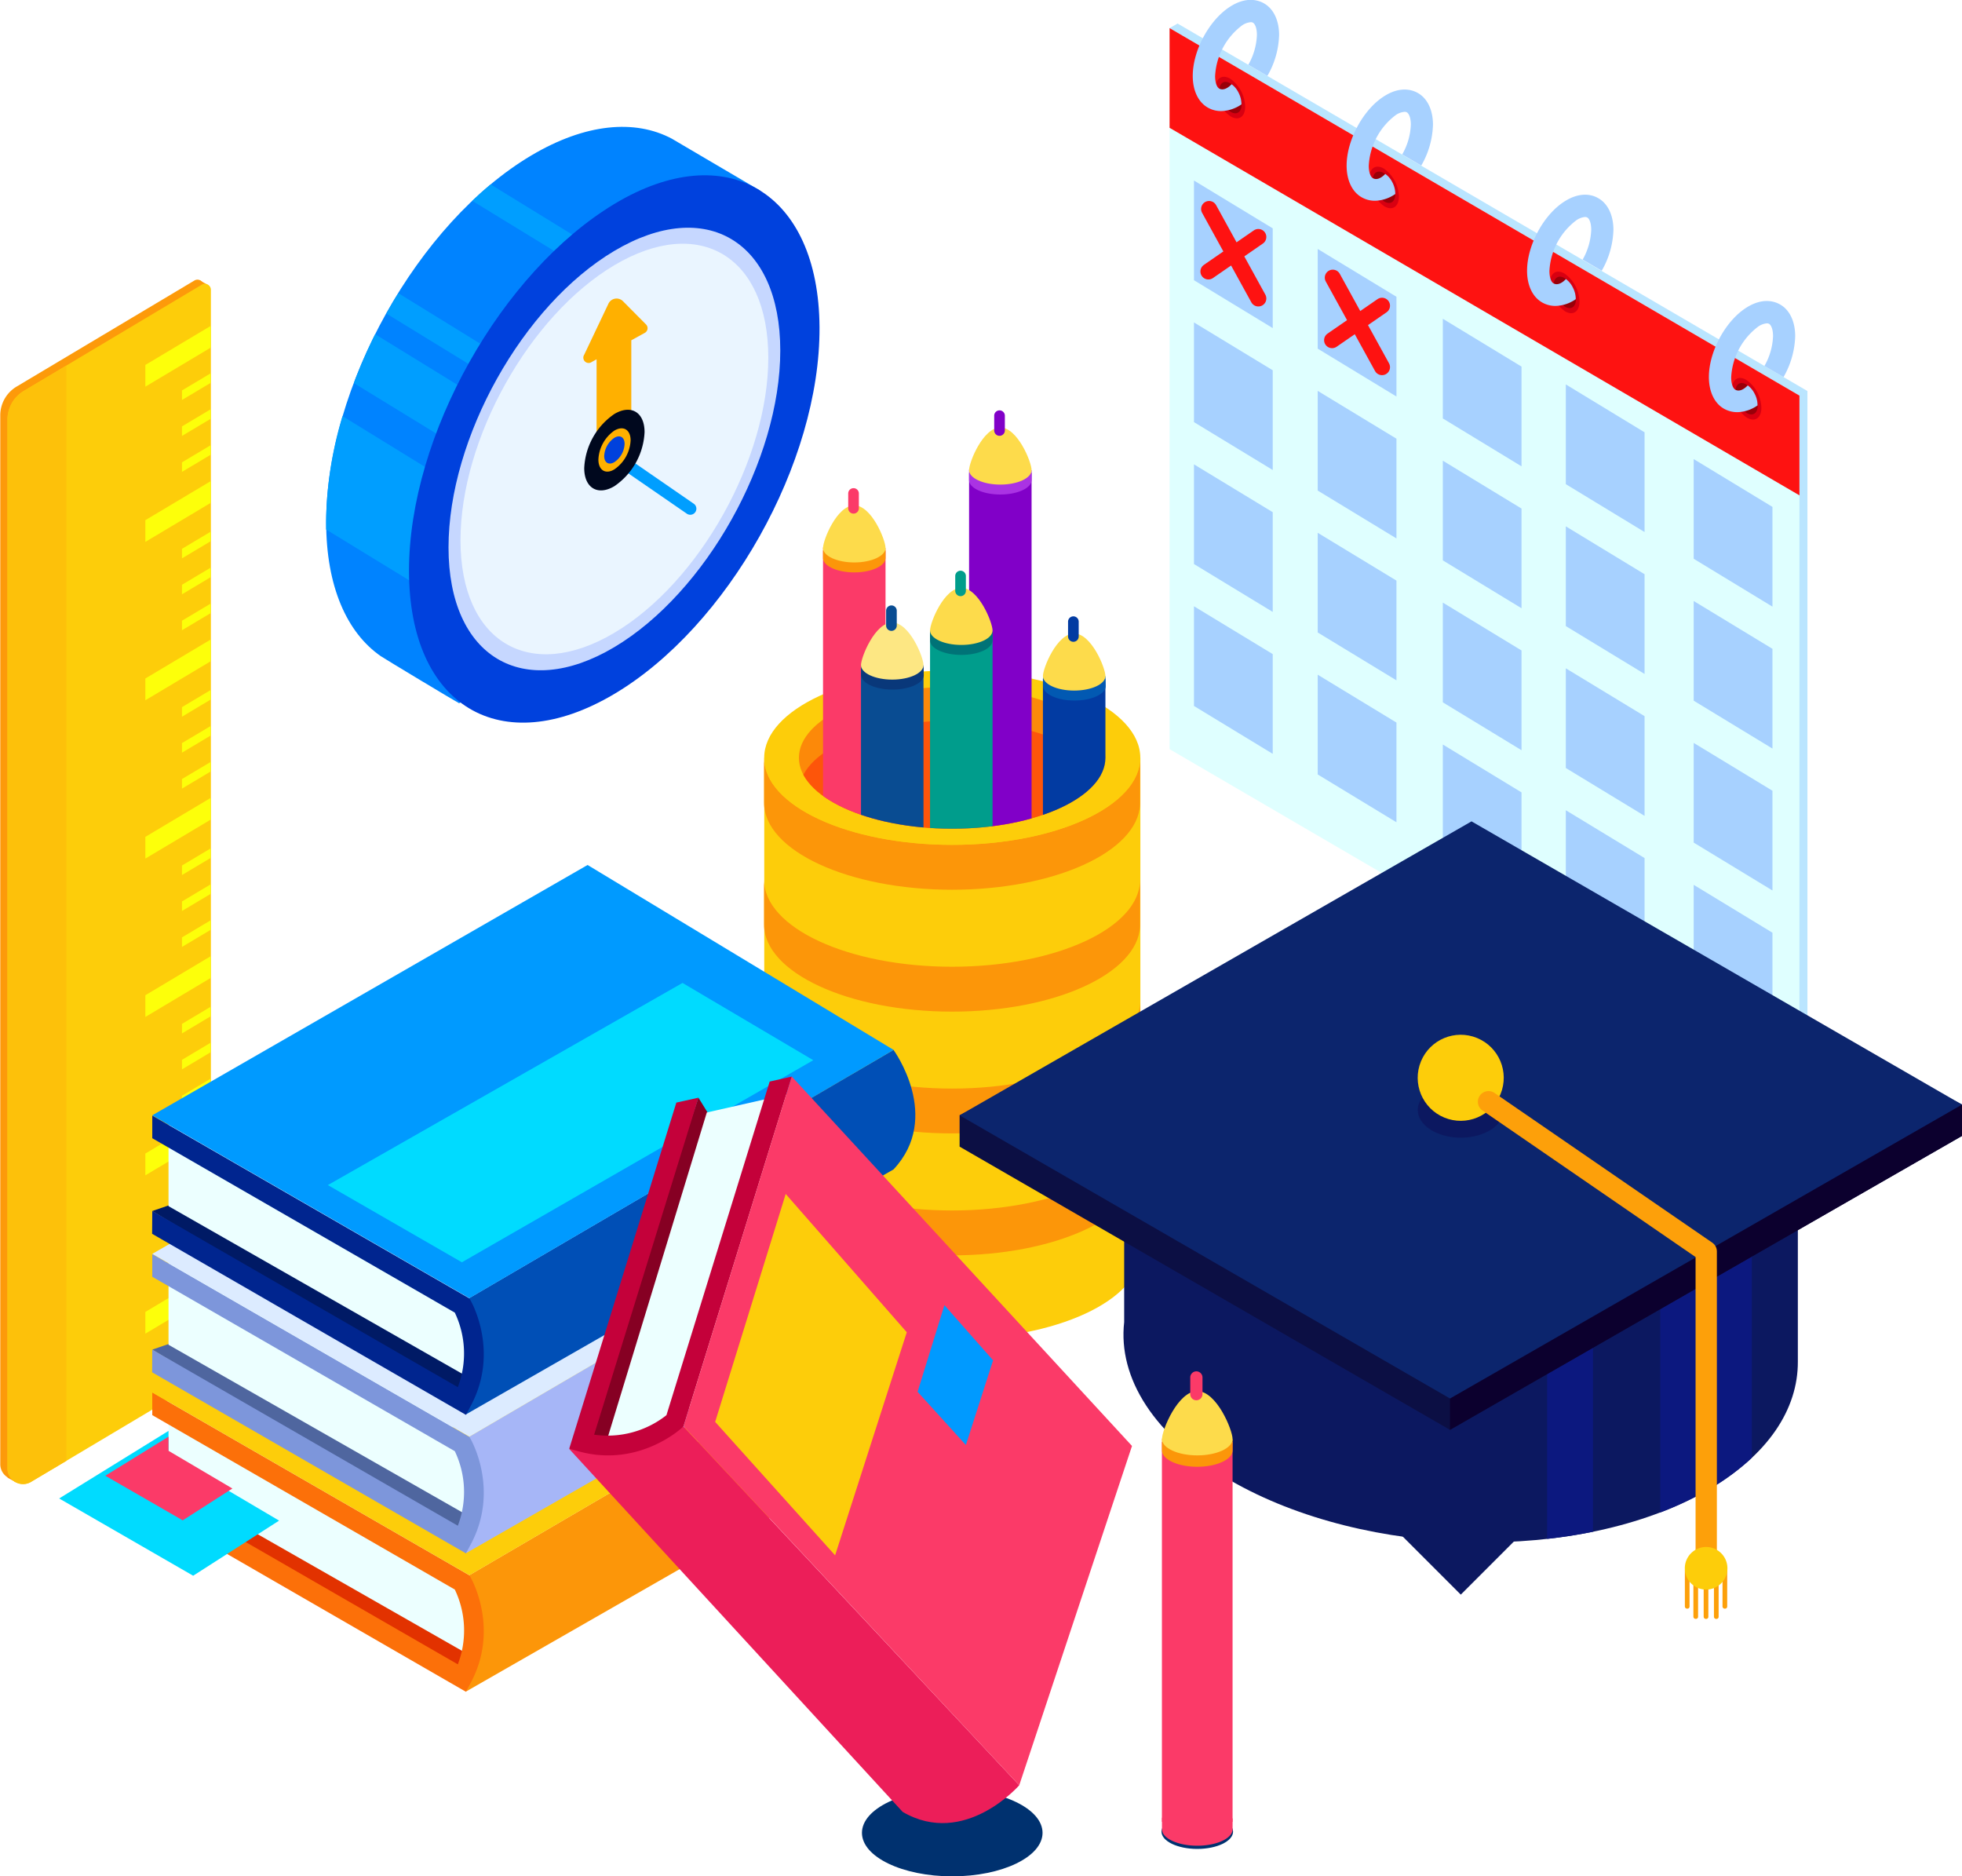 <svg id="OBJECTS" xmlns="http://www.w3.org/2000/svg" xmlns:xlink="http://www.w3.org/1999/xlink" viewBox="0 0 368.5 352.35"><defs><style>.cls-1,.cls-51,.cls-57{fill:none;}.cls-2{fill:#fd9a0a;}.cls-3{fill:#fdcd0a;}.cls-4{fill:#fdff0a;}.cls-5{fill:#fdc10a;}.cls-6{fill:#fc9609;}.cls-7{fill:#fc8909;}.cls-8{clip-path:url(#clip-path);}.cls-9{fill:#fd550a;}.cls-10{clip-path:url(#clip-path-2);}.cls-11{fill:#8100c8;}.cls-12{fill:#aa33e3;}.cls-13{fill:#fddb4b;}.cls-14{fill:#023ba2;}.cls-15{fill:#0259b2;}.cls-16{fill:#fb3a68;}.cls-17{fill:#094c92;}.cls-18{fill:#09387a;}.cls-19{fill:#fde783;}.cls-20{fill:#009d8c;}.cls-21{fill:#007377;}.cls-22{fill:#e23200;}.cls-23{fill:#ecffff;}.cls-24{fill:#fc7009;}.cls-25{fill:#00dbff;}.cls-26{fill:#a6b6f7;}.cls-27{fill:#4f669f;}.cls-28{fill:#7d96db;}.cls-29{fill:#dcebff;}.cls-30{fill:#004fb6;}.cls-31{fill:#001a65;}.cls-32{fill:#00258f;}.cls-33{fill:#009aff;}.cls-34{fill:#00316f;}.cls-35{fill:#ec1e59;}.cls-36{fill:#860023;}.cls-37{fill:#c4013a;}.cls-38{fill:#0083ff;}.cls-39{fill:#009eff;}.cls-40{fill:#0041dd;}.cls-41{fill:#c6d7ff;}.cls-42{fill:#eaf5ff;}.cls-43{fill:#ffb000;}.cls-44{fill:#00081e;}.cls-45{fill:#bae5ff;}.cls-46{fill:#dfffff;}.cls-47{fill:#fe1211;}.cls-48{fill:#a7d1ff;}.cls-49{fill:#d80011;}.cls-50{fill:#990009;}.cls-51{stroke:#fe1211;stroke-width:3px;}.cls-51,.cls-57{stroke-linecap:round;stroke-linejoin:round;}.cls-52{fill:#0c1860;}.cls-53{fill:#0c187f;}.cls-54{fill:#0c0f44;}.cls-55{fill:#0c002e;}.cls-56{fill:#0c256d;}.cls-57{stroke:#fda00a;stroke-width:4px;}.cls-58{fill:#fda00a;}</style><clipPath id="clip-path" transform="translate(-79.18 -75.1)"><path class="cls-1" d="M258,204.08c-15.89,0-28.77,6-28.77,13.32s12.88,13.32,28.77,13.32,28.77-6,28.77-13.32S273.92,204.08,258,204.08Z"/></clipPath><clipPath id="clip-path-2" transform="translate(-79.18 -75.1)"><path class="cls-1" d="M256.86,144.8c-30.13-2.18-27.6,65.24-27.6,72.6s12.88,13.32,28.77,13.32,28.77-6,28.77-13.32S300.2,147.94,256.86,144.8Z"/></clipPath></defs><title>clock</title><path class="cls-2" d="M83.61,352.59l31-18.47a5.72,5.72,0,0,0,2.78-4.9V128.78a1.12,1.12,0,0,0-1.7-1l-33.4,19.92a6.29,6.29,0,0,0-3.06,5.39v197A2.93,2.93,0,0,0,83.61,352.59Z" transform="translate(-79.18 -75.1)"/><path class="cls-2" d="M80.59,352.57l1.58.89s.2-1-.55-1.15l-.74-.17Z" transform="translate(-79.18 -75.1)"/><path class="cls-2" d="M116.73,127.77l1.4.79s.51.82-.63.64-.86.27-1.15-.19l-.29-.46" transform="translate(-79.18 -75.1)"/><path class="cls-3" d="M85,353.38,116,334.91a5.71,5.71,0,0,0,2.79-4.91V129.56a1.13,1.13,0,0,0-1.71-1L83.65,148.51a6.29,6.29,0,0,0-3.06,5.4v197A2.93,2.93,0,0,0,85,353.38Z" transform="translate(-79.18 -75.1)"/><polygon class="cls-4" points="27.3 72.61 39.56 65.29 39.56 61.21 27.3 68.53 27.3 72.61"/><polygon class="cls-4" points="27.3 101.76 39.56 94.44 39.56 90.36 27.3 97.68 27.3 101.76"/><polygon class="cls-4" points="34.18 75.11 39.56 71.9 39.56 70.11 34.18 73.32 34.18 75.11"/><polygon class="cls-4" points="34.18 81.86 39.56 78.65 39.56 76.86 34.18 80.07 34.18 81.86"/><polygon class="cls-4" points="34.18 88.61 39.56 85.4 39.56 83.61 34.18 86.82 34.18 88.61"/><polygon class="cls-4" points="27.3 131.5 39.56 124.18 39.56 120.1 27.3 127.41 27.3 131.5"/><polygon class="cls-4" points="34.18 104.85 39.56 101.64 39.56 99.85 34.18 103.06 34.18 104.85"/><polygon class="cls-4" points="34.18 111.6 39.56 108.39 39.56 106.6 34.18 109.81 34.18 111.6"/><polygon class="cls-4" points="34.18 118.35 39.56 115.14 39.56 113.35 34.18 116.56 34.18 118.35"/><polygon class="cls-4" points="27.3 161.23 39.56 153.92 39.56 149.84 27.3 157.15 27.3 161.23"/><polygon class="cls-4" points="34.18 134.59 39.56 131.37 39.56 129.58 34.18 132.79 34.18 134.59"/><polygon class="cls-4" points="34.18 141.34 39.56 138.13 39.56 136.34 34.18 139.54 34.18 141.34"/><polygon class="cls-4" points="34.18 148.09 39.56 144.88 39.56 143.09 34.18 146.29 34.18 148.09"/><polygon class="cls-4" points="27.3 190.97 39.56 183.65 39.56 179.57 27.3 186.89 27.3 190.97"/><polygon class="cls-4" points="34.18 164.32 39.56 161.11 39.56 159.32 34.18 162.53 34.18 164.32"/><polygon class="cls-4" points="34.18 171.07 39.56 167.86 39.56 166.07 34.18 169.28 34.18 171.07"/><polygon class="cls-4" points="34.18 177.82 39.56 174.61 39.56 172.82 34.18 176.03 34.18 177.82"/><polygon class="cls-4" points="27.3 220.71 39.56 213.39 39.56 209.31 27.3 216.62 27.3 220.71"/><polygon class="cls-4" points="34.18 194.06 39.56 190.85 39.56 189.06 34.18 192.27 34.18 194.06"/><polygon class="cls-4" points="34.18 200.81 39.56 197.6 39.56 195.81 34.18 199.02 34.18 200.81"/><polygon class="cls-4" points="34.18 207.56 39.56 204.35 39.56 202.56 34.18 205.77 34.18 207.56"/><polygon class="cls-4" points="27.3 250.44 39.56 243.13 39.56 239.05 27.3 246.36 27.3 250.44"/><polygon class="cls-4" points="34.18 223.8 39.56 220.59 39.56 218.79 34.18 222 34.18 223.8"/><polygon class="cls-4" points="34.18 230.55 39.56 227.34 39.56 225.55 34.18 228.76 34.18 230.55"/><polygon class="cls-4" points="34.18 237.3 39.56 234.09 39.56 232.3 34.18 235.51 34.18 237.3"/><path class="cls-5" d="M83.65,148.51l8-4.76V349.43L85,353.38a2.93,2.93,0,0,1-4.43-2.52v-197A6.29,6.29,0,0,1,83.65,148.51Z" transform="translate(-79.18 -75.1)"/><path class="cls-3" d="M265.91,215.32l-15.45-.85h-14l-13.74,2.93v92.83c0,9,15.81,16.35,35.32,16.35s35.32-7.32,35.32-16.35V217.4Z" transform="translate(-79.18 -75.1)"/><path class="cls-6" d="M258,233.75c-19.51,0-35.32-7.32-35.32-16.35v8.31h0v.12c0,9,15.81,16.35,35.32,16.35,19.23,0,34.86-7.12,35.3-16h0v-8.8C293.35,226.43,277.54,233.75,258,233.75Z" transform="translate(-79.18 -75.1)"/><path class="cls-6" d="M258,256.64c-19.51,0-35.32-7.33-35.32-16.35v8.31h0v.11c0,9,15.81,16.36,35.32,16.36,19.23,0,34.86-7.13,35.3-16h0v-8.79C293.35,249.31,277.54,256.64,258,256.64Z" transform="translate(-79.18 -75.1)"/><path class="cls-6" d="M258,279.52c-19.51,0-35.32-7.32-35.32-16.35v8.31h0v.11c0,9,15.81,16.35,35.32,16.35,19.23,0,34.86-7.12,35.3-16h0v-8.8C293.35,272.2,277.54,279.52,258,279.52Z" transform="translate(-79.18 -75.1)"/><path class="cls-6" d="M258,302.41c-19.51,0-35.32-7.32-35.32-16.35v8.31h0v.12c0,9,15.81,16.35,35.32,16.35,19.23,0,34.86-7.12,35.3-16l0,0v-8.79C293.35,295.09,277.54,302.41,258,302.41Z" transform="translate(-79.18 -75.1)"/><path class="cls-3" d="M222.71,217.4c0,9,15.81,16.35,35.32,16.35s35.32-7.32,35.32-16.35S277.54,201,258,201,222.71,208.37,222.71,217.4Z" transform="translate(-79.18 -75.1)"/><path class="cls-7" d="M258,204.08c-15.89,0-28.77,6-28.77,13.32s12.88,13.32,28.77,13.32,28.77-6,28.77-13.32S273.92,204.08,258,204.08Z" transform="translate(-79.18 -75.1)"/><g class="cls-8"><path class="cls-9" d="M229.26,223.75c0,7.36,12.88,13.32,28.77,13.32s28.77-6,28.77-13.32S273.92,210.43,258,210.43,229.26,216.39,229.26,223.75Z" transform="translate(-79.18 -75.1)"/></g><g class="cls-10"><polyline class="cls-11" points="182.01 140.53 182.01 88.77 184.29 88.28 186.62 88.28 189.19 88.42 193.75 88.77 193.75 170.29 189.52 166.35"/><path class="cls-12" d="M272.94,163.38l-.68.62-.26-.2-3.63-.28-2.57-.14h-2.32l-1.06.23a3.27,3.27,0,0,0-.41.28c-.51,0-.82-.64-.82-.64v2h0s0,0,0,0c0,1.5,2.63,2.71,5.87,2.71s5.87-1.21,5.87-2.71v0h0Z" transform="translate(-79.18 -75.1)"/><path class="cls-13" d="M261.19,163.38c0,1.5,2.63,2.72,5.87,2.72s5.87-1.22,5.87-2.72-2.63-8-5.87-8S261.19,161.88,261.19,163.38Z" transform="translate(-79.18 -75.1)"/><path class="cls-11" d="M266.91,156.94h0a1,1,0,0,1-1-1v-2.78a1,1,0,0,1,1-1h0a1,1,0,0,1,1,1v2.78A1,1,0,0,1,266.91,156.94Z" transform="translate(-79.18 -75.1)"/><polyline class="cls-14" points="195.88 179.22 195.88 127.45 198.16 126.96 200.49 126.96 203.06 127.11 207.62 127.45 207.62 179.22 203.39 180.16"/><path class="cls-15" d="M286.8,202.06l-.68.63a3,3,0,0,0-.26-.21l-3.62-.28-2.57-.14h-2.33l-1,.23a4.38,4.38,0,0,0-.42.28c-.5,0-.81-.64-.81-.64v2h0v0c0,1.5,2.63,2.72,5.87,2.72s5.87-1.22,5.87-2.72v0h0Z" transform="translate(-79.18 -75.1)"/><path class="cls-13" d="M275.06,202.06c0,1.5,2.63,2.72,5.87,2.72s5.87-1.22,5.87-2.72-2.63-8-5.87-8S275.06,200.56,275.06,202.06Z" transform="translate(-79.18 -75.1)"/><path class="cls-14" d="M280.78,195.62h0a1,1,0,0,1-1-1v-2.78a1,1,0,0,1,1-1h0a1,1,0,0,1,1,1v2.78A1,1,0,0,1,280.78,195.62Z" transform="translate(-79.18 -75.1)"/><polyline class="cls-16" points="154.58 155.15 154.58 103.38 156.87 102.89 159.19 102.89 161.76 103.04 166.32 103.38 166.32 155.15 162.09 156.09"/><path class="cls-6" d="M245.51,178l-.68.63-.26-.21-3.63-.28-2.56-.14h-2.33l-1.06.23a4.85,4.85,0,0,0-.41.28c-.51,0-.82-.64-.82-.64v2h0v0c0,1.5,2.63,2.72,5.87,2.72s5.87-1.22,5.87-2.72v0h0Z" transform="translate(-79.18 -75.1)"/><path class="cls-13" d="M233.76,178c0,1.5,2.63,2.72,5.87,2.72s5.87-1.22,5.87-2.72-2.62-8-5.87-8S233.76,176.49,233.76,178Z" transform="translate(-79.18 -75.1)"/><path class="cls-16" d="M239.49,171.55h0a1,1,0,0,1-1-1v-2.78a1,1,0,0,1,1-1h0a1,1,0,0,1,1,1v2.78A1,1,0,0,1,239.49,171.55Z" transform="translate(-79.18 -75.1)"/><polyline class="cls-17" points="161.71 177.17 161.71 125.4 163.99 124.91 166.32 124.91 168.89 125.05 173.45 125.4 173.45 177.17 169.22 178.11"/><path class="cls-18" d="M252.63,200l-.68.62a1.79,1.79,0,0,0-.26-.2l-3.62-.28L245.5,200h-2.33l-1,.23a4.38,4.38,0,0,0-.42.28c-.5,0-.81-.64-.81-.64v2h0v0c0,1.5,2.63,2.72,5.87,2.72s5.87-1.22,5.87-2.72v0h0Z" transform="translate(-79.18 -75.1)"/><path class="cls-19" d="M240.89,200c0,1.5,2.63,2.72,5.87,2.72s5.87-1.22,5.87-2.72-2.63-8-5.87-8S240.89,198.51,240.89,200Z" transform="translate(-79.18 -75.1)"/><path class="cls-17" d="M246.61,193.57h0a1,1,0,0,1-1-1v-2.78a1,1,0,0,1,1-1h0a1,1,0,0,1,1,1v2.78A1,1,0,0,1,246.61,193.57Z" transform="translate(-79.18 -75.1)"/><polyline class="cls-20" points="174.68 170.65 174.68 118.88 176.97 118.39 179.29 118.39 181.86 118.54 186.42 118.88 186.42 170.65 182.19 171.59"/><path class="cls-21" d="M265.61,193.49l-.68.63-.26-.21-3.63-.28-2.56-.14h-2.33l-1.06.23a3.27,3.27,0,0,0-.41.28c-.51,0-.82-.64-.82-.64v2h0v0c0,1.5,2.63,2.72,5.88,2.72s5.86-1.22,5.86-2.72v0h0Z" transform="translate(-79.18 -75.1)"/><path class="cls-13" d="M253.86,193.49c0,1.5,2.63,2.72,5.88,2.72s5.86-1.22,5.86-2.72-2.62-8-5.86-8S253.86,192,253.86,193.49Z" transform="translate(-79.18 -75.1)"/><path class="cls-20" d="M259.59,187.05h0a1,1,0,0,1-1-1v-2.78a1,1,0,0,1,1-1h0a1,1,0,0,1,1,1V186A1,1,0,0,1,259.59,187.05Z" transform="translate(-79.18 -75.1)"/></g><path class="cls-6" d="M247,324.31s9.22,12.6,0,22.44l-80.3,46L168,379.64l-.69-8.73Z" transform="translate(-79.18 -75.1)"/><polygon class="cls-22" points="28.6 279.46 35.9 276.95 89.05 306.45 86.12 314.42 28.6 279.46"/><polygon class="cls-23" points="87.54 310.44 31.65 278.55 31.65 261.49 65.66 268.72 80.81 274.3 87.54 279.35 83.2 289.59 88.25 301.67 87.54 310.44"/><path class="cls-24" d="M107.78,354.56l57.39,33.08a17.81,17.81,0,0,0-.57-14.05l-56.82-32.75v-4.25l59.56,34.32.25.44c.22.39,5.4,9.68,0,19.76l-.9,1.68-58.94-34Z" transform="translate(-79.18 -75.1)"/><polygon class="cls-25" points="11.11 281.39 31.65 268.7 31.65 273.29 52.42 285.55 36.28 295.9 11.11 281.39"/><polygon class="cls-16" points="19.78 277.12 31.65 269.79 31.65 272.44 43.65 279.52 34.32 285.5 19.78 277.12"/><polygon class="cls-3" points="28.6 261.49 110.36 214.48 167.84 249.21 88.16 295.81 28.6 261.49"/><path class="cls-26" d="M166.72,366.76,168,353.61l-.69-8.72L247,298.29s9.22,12.6,0,22.44" transform="translate(-79.18 -75.1)"/><polygon class="cls-27" points="28.6 253.44 35.9 250.93 89.05 280.43 86.12 288.4 28.6 253.44"/><polygon class="cls-23" points="87.54 284.41 31.65 252.53 31.65 235.46 65.66 242.69 80.81 248.27 87.54 253.32 83.2 263.56 88.25 275.64 87.54 284.41"/><path class="cls-28" d="M107.78,328.54l57.39,33.07a17.78,17.78,0,0,0-.57-14l-56.82-32.75v-4.26l59.56,34.33.25.43c.22.39,5.4,9.68,0,19.76l-.9,1.68-58.94-34Z" transform="translate(-79.18 -75.1)"/><polygon class="cls-29" points="28.6 235.46 110.36 188.46 167.84 223.19 88.16 269.79 28.6 235.46"/><path class="cls-30" d="M247,272.26s9.22,12.6,0,22.44l-80.3,46L168,327.59l-.69-8.72Z" transform="translate(-79.18 -75.1)"/><polygon class="cls-31" points="28.6 227.41 35.9 224.91 89.05 254.4 86.12 262.37 28.6 227.41"/><polygon class="cls-23" points="87.54 258.39 31.65 226.5 31.65 209.44 65.66 216.67 80.81 222.25 87.54 227.3 83.2 237.54 88.25 249.62 87.54 258.39"/><path class="cls-32" d="M107.78,302.51l57.39,33.08a17.81,17.81,0,0,0-.57-14l-56.82-32.75v-4.25l59.56,34.33.25.43c.22.39,5.4,9.68,0,19.76l-.9,1.68-58.94-34Z" transform="translate(-79.18 -75.1)"/><polygon class="cls-33" points="28.6 209.44 110.36 162.43 167.84 197.16 88.16 243.77 28.6 209.44"/><polygon class="cls-25" points="61.58 222.54 128.19 184.58 152.75 199.09 86.75 237.04 61.58 222.54"/><ellipse class="cls-34" cx="178.85" cy="344.18" rx="16.96" ry="8.17"/><ellipse class="cls-34" cx="224.87" cy="343.96" rx="6.72" ry="3.24"/><path class="cls-35" d="M270.61,410.35s-10.26,11.78-21.89,5l-62.63-68.16,13.12-1.62,8.35-2.6Z" transform="translate(-79.18 -75.1)"/><polygon class="cls-36" points="131.18 206.13 135.24 212.7 118.2 271.05 109.78 269.95 131.18 206.13"/><polygon class="cls-23" points="113.98 270.45 132.75 208.91 149.39 205.14 149.84 239.91 147.75 255.91 144.31 263.59 133.36 261.62 122.69 269.21 113.98 270.45"/><path class="cls-37" d="M210.36,281.23l-19.59,63.28a17.83,17.83,0,0,0,13.58-3.66l19.39-62.65,4.16-.94-20.34,65.67-.36.34c-.33.3-8.25,7.41-19.27,4.39l-1.84-.51,20.12-65Z" transform="translate(-79.18 -75.1)"/><polygon class="cls-16" points="148.71 202.16 212.61 271.53 191.43 335.25 128.38 267.83 148.71 202.16"/><polygon class="cls-3" points="147.57 224.21 170.31 250.18 156.85 292.07 134.32 267.01 147.57 224.21"/><polygon class="cls-33" points="177.38 245.09 186.52 255.45 181.41 271.36 172.34 261.36 177.38 245.09"/><path class="cls-38" d="M222.63,112.48l-.69-1.59-15.41-9.06-.88-.52-.29-.17h0c-6.9-3.66-16.18-2.91-26.39,3.15-21.28,12.62-38.53,43.45-38.53,68.86,0,12.08,3.89,20.75,10.26,25.17h0l.12.07c.66.46,13.86,8.4,14.58,8.76l2.73-1.21,3.64,2.4c5.57.44,12-1.23,18.84-5.29,21.28-12.62,38.53-43.45,38.53-68.87C229.12,124.74,226.73,117.36,222.63,112.48Zm-32,69.76c-11.65,6.91-21.1,1.23-21.1-12.68s9.45-30.79,21.1-37.7,21.1-1.24,21.1,12.68S202.24,175.33,190.59,182.24Z" transform="translate(-79.18 -75.1)"/><path class="cls-39" d="M167.87,112.81l20.86,12.76L190,121.2l-18.67-11.47C170.16,110.7,169,111.74,167.87,112.81Z" transform="translate(-79.18 -75.1)"/><path class="cls-39" d="M190.61,182.23h0c-11.65,6.91-21.1,1.23-21.1-12.68,0-.1,0-.21,0-.31l-26-16a71,71,0,0,0-3.08,19.89c0,.48,0,.94,0,1.4l48.28,29.53c.62-.33,1.24-.66,1.86-1a66,66,0,0,0,14.47-11.95Z" transform="translate(-79.18 -75.1)"/><path class="cls-39" d="M172.38,146.63l1.27-4.36L154,130.16c-.78,1.25-1.54,2.52-2.26,3.82Z" transform="translate(-79.18 -75.1)"/><path class="cls-39" d="M170.31,162.14a48.16,48.16,0,0,1,3.15-9.63l-23.82-14.65a94.3,94.3,0,0,0-4,9.18Z" transform="translate(-79.18 -75.1)"/><path class="cls-40" d="M194.57,113.4C173.38,126.17,156,156.86,156,182.27s17.25,35.78,38.53,23.16S233.24,162,233.1,136.56,215.55,100.77,194.57,113.4Zm0,71.21c-11.65,6.91-21.09,1.23-21.09-12.68s9.44-30.8,21.09-37.71,21.1-1.23,21.1,12.68S206.22,177.7,194.57,184.61Z" transform="translate(-79.18 -75.1)"/><path class="cls-41" d="M225.73,140.94c0-20.55-13.95-28.94-31.16-18.73s-31.15,35.14-31.15,55.69,14,28.93,31.15,18.72S225.73,161.48,225.73,140.94Z" transform="translate(-79.18 -75.1)"/><path class="cls-42" d="M223.48,142.27c0-19.06-12.95-26.84-28.91-17.37s-28.9,32.6-28.9,51.66,12.94,26.84,28.9,17.37S223.48,161.33,223.48,142.27Z" transform="translate(-79.18 -75.1)"/><path class="cls-43" d="M200.49,136l-4.31-4.34a1.69,1.69,0,0,0-2.72.46l-4.56,9.6a1,1,0,0,0,1.43,1.35l.9-.5v16l6.52-3.58V139l2.51-1.38A1,1,0,0,0,200.49,136Z" transform="translate(-79.18 -75.1)"/><path class="cls-39" d="M209.48,169.69l-13.66-9.42-1.3,1.88,13.67,9.42a1.14,1.14,0,0,0,1.58-.3h0A1.13,1.13,0,0,0,209.48,169.69Z" transform="translate(-79.18 -75.1)"/><path class="cls-44" d="M200.24,156.24c0-3.73-2.54-5.26-5.67-3.4A13,13,0,0,0,188.91,163c0,3.73,2.54,5.26,5.66,3.4A13,13,0,0,0,200.24,156.24Z" transform="translate(-79.18 -75.1)"/><path class="cls-43" d="M197.62,157.79c0-2-1.36-2.83-3.05-1.83a7,7,0,0,0-3,5.45c0,2,1.36,2.83,3,1.83A7,7,0,0,0,197.62,157.79Z" transform="translate(-79.18 -75.1)"/><path class="cls-40" d="M196.49,158.46c0-1.26-.86-1.77-1.92-1.15a4.41,4.41,0,0,0-1.91,3.42c0,1.26.86,1.78,1.91,1.15A4.36,4.36,0,0,0,196.49,158.46Z" transform="translate(-79.18 -75.1)"/><polygon class="cls-45" points="339.47 208.83 337.97 209.7 221.17 139.81 219.67 5.28 221.17 4.42 339.47 73.43 339.47 208.83"/><polygon class="cls-46" points="337.97 209.7 219.67 140.68 219.67 5.28 337.97 74.29 337.97 209.7"/><polygon class="cls-47" points="337.97 93.02 219.67 24 219.67 5.28 337.97 74.29 337.97 93.02"/><polygon class="cls-48" points="308.88 99.91 294.09 90.92 294.09 72.19 308.88 81.18 308.88 99.91"/><polygon class="cls-48" points="332.9 113.92 318.11 104.93 318.11 86.21 332.9 95.19 332.9 113.92"/><polygon class="cls-48" points="285.77 87.57 270.99 78.58 270.99 59.86 285.77 68.84 285.77 87.57"/><polygon class="cls-48" points="262.28 74.46 247.49 65.47 247.49 46.75 262.28 55.73 262.28 74.46"/><polygon class="cls-48" points="239.04 61.61 224.25 52.62 224.25 33.9 239.04 42.88 239.04 61.61"/><polygon class="cls-48" points="308.88 126.56 294.09 117.57 294.09 98.84 308.88 107.83 308.88 126.56"/><polygon class="cls-48" points="332.9 140.57 318.11 131.58 318.11 112.86 332.9 121.84 332.9 140.57"/><polygon class="cls-48" points="285.77 114.22 270.99 105.23 270.99 86.51 285.77 95.5 285.77 114.22"/><polygon class="cls-48" points="262.28 101.11 247.49 92.12 247.49 73.4 262.28 82.38 262.28 101.11"/><polygon class="cls-48" points="239.04 88.26 224.25 79.27 224.25 60.55 239.04 69.53 239.04 88.26"/><polygon class="cls-48" points="308.88 153.21 294.09 144.22 294.09 125.5 308.88 134.48 308.88 153.21"/><polygon class="cls-48" points="332.9 167.22 318.11 158.23 318.11 139.51 332.9 148.49 332.9 167.22"/><polygon class="cls-48" points="285.77 140.88 270.99 131.89 270.99 113.16 285.77 122.15 285.77 140.88"/><polygon class="cls-48" points="262.28 127.76 247.49 118.77 247.49 100.05 262.28 109.03 262.28 127.76"/><polygon class="cls-48" points="239.04 114.91 224.25 105.92 224.25 87.2 239.04 96.18 239.04 114.91"/><polygon class="cls-48" points="308.88 179.86 294.09 170.87 294.09 152.15 308.88 161.13 308.88 179.86"/><polygon class="cls-48" points="332.9 193.87 318.11 184.88 318.11 166.16 332.9 175.15 332.9 193.87"/><polygon class="cls-48" points="285.77 167.53 270.99 158.54 270.99 139.81 285.77 148.8 285.77 167.53"/><polygon class="cls-48" points="262.28 154.41 247.49 145.43 247.49 126.7 262.28 135.69 262.28 154.41"/><polygon class="cls-48" points="239.04 141.56 224.25 132.57 224.25 113.85 239.04 122.83 239.04 141.56"/><path class="cls-49" d="M410,151.68c0,1.94-1.24,2.75-2.78,1.81a6.71,6.71,0,0,1-2.77-5.21c0-1.94,1.24-2.75,2.77-1.81A6.68,6.68,0,0,1,410,151.68Z" transform="translate(-79.18 -75.1)"/><path class="cls-50" d="M409.31,151.26c0,1.47-.94,2.08-2.1,1.37a5.07,5.07,0,0,1-2.1-3.94c0-1.46.94-2.08,2.1-1.37A5.08,5.08,0,0,1,409.31,151.26Z" transform="translate(-79.18 -75.1)"/><path class="cls-48" d="M407.44,147.47c-.82.87-1.7,1.2-2.35.8-.34-.2-.76-.91-.76-2.32a12.73,12.73,0,0,1,5.06-9.51,3.34,3.34,0,0,1,1.64-.62.86.86,0,0,1,.41.09c.34.19.75.91.75,2.32a12.1,12.1,0,0,1-1.62,5.59l3.59,2.09a16.31,16.31,0,0,0,2.19-7.68c0-2.78-1.06-5-2.92-6-1.05-.58-3.28-1.26-6.29.67-3.91,2.51-7,8.23-7,13,0,2.78,1.07,5,2.92,6a5.14,5.14,0,0,0,2.42.6,6.89,6.89,0,0,0,3.8-1.27,4.51,4.51,0,0,0-.53-2.16A4.4,4.4,0,0,0,407.44,147.47Z" transform="translate(-79.18 -75.1)"/><path class="cls-49" d="M375.84,131.71c0,1.94-1.24,2.75-2.77,1.81a6.69,6.69,0,0,1-2.78-5.21c0-1.94,1.24-2.75,2.78-1.81A6.71,6.71,0,0,1,375.84,131.71Z" transform="translate(-79.18 -75.1)"/><path class="cls-50" d="M375.17,131.29c0,1.47-.94,2.08-2.1,1.37a5.05,5.05,0,0,1-2.1-3.94c0-1.46.94-2.08,2.1-1.37A5.08,5.08,0,0,1,375.17,131.29Z" transform="translate(-79.18 -75.1)"/><path class="cls-48" d="M373.29,127.5c-.82.87-1.69,1.2-2.35.8-.34-.2-.75-.91-.75-2.32a12.72,12.72,0,0,1,5.05-9.51,3.34,3.34,0,0,1,1.64-.62.86.86,0,0,1,.41.09c.35.19.75.91.75,2.33a12.2,12.2,0,0,1-1.61,5.58l3.58,2.09a16.2,16.2,0,0,0,2.2-7.67c0-2.79-1.07-5-2.93-6-1-.58-3.27-1.26-6.29.68-3.91,2.5-7,8.22-7,13,0,2.78,1.07,5,2.93,6a5,5,0,0,0,2.41.6,6.94,6.94,0,0,0,3.81-1.27,4.66,4.66,0,0,0-.53-2.16A4.37,4.37,0,0,0,373.29,127.5Z" transform="translate(-79.18 -75.1)"/><path class="cls-49" d="M341.92,112c0,1.94-1.25,2.75-2.78,1.81a6.69,6.69,0,0,1-2.78-5.21c0-1.94,1.24-2.75,2.78-1.81A6.72,6.72,0,0,1,341.92,112Z" transform="translate(-79.18 -75.1)"/><path class="cls-50" d="M341.24,111.54c0,1.47-.94,2.09-2.1,1.38A5.08,5.08,0,0,1,337,109c0-1.47.94-2.09,2.1-1.38A5.08,5.08,0,0,1,341.24,111.54Z" transform="translate(-79.18 -75.1)"/><path class="cls-48" d="M339.36,107.76c-.82.86-1.69,1.19-2.34.79-.34-.2-.76-.91-.76-2.32a12.72,12.72,0,0,1,5.05-9.51A3.4,3.4,0,0,1,343,96.1a.84.84,0,0,1,.4.09c.35.19.76.92.76,2.33a12.07,12.07,0,0,1-1.62,5.58l3.58,2.09a16.2,16.2,0,0,0,2.2-7.67c0-2.79-1.07-5-2.92-6-1.06-.58-3.28-1.26-6.3.68-3.9,2.5-7,8.22-7,13,0,2.78,1.06,5,2.92,6a5,5,0,0,0,2.41.6,6.91,6.91,0,0,0,3.81-1.27,4.66,4.66,0,0,0-.53-2.16A4.29,4.29,0,0,0,339.36,107.76Z" transform="translate(-79.18 -75.1)"/><path class="cls-49" d="M313.05,95.12c0,1.94-1.24,2.75-2.77,1.81a6.68,6.68,0,0,1-2.78-5.21c0-1.94,1.24-2.75,2.78-1.81A6.71,6.71,0,0,1,313.05,95.12Z" transform="translate(-79.18 -75.1)"/><path class="cls-50" d="M312.38,94.71c0,1.46-.94,2.08-2.1,1.37a5.08,5.08,0,0,1-2.1-3.94c0-1.47.94-2.08,2.1-1.37A5.07,5.07,0,0,1,312.38,94.71Z" transform="translate(-79.18 -75.1)"/><path class="cls-48" d="M310.5,90.92c-.82.86-1.69,1.19-2.35.8-.34-.21-.75-.92-.75-2.33a12.72,12.72,0,0,1,5.05-9.51,3.31,3.31,0,0,1,1.64-.61.75.75,0,0,1,.41.09c.35.19.75.91.75,2.32a12.17,12.17,0,0,1-1.61,5.58l3.58,2.09a16.2,16.2,0,0,0,2.2-7.67c0-2.78-1.07-5-2.93-6-1.05-.57-3.27-1.26-6.29.68-3.91,2.51-7,8.22-7,13,0,2.79,1.07,5,2.93,6a5,5,0,0,0,2.41.6,7,7,0,0,0,3.81-1.26,4.69,4.69,0,0,0-.53-2.17A4.29,4.29,0,0,0,310.5,90.92Z" transform="translate(-79.18 -75.1)"/><line class="cls-51" x1="227.09" y1="39.24" x2="236.34" y2="56.05"/><line class="cls-51" x1="236.34" y1="44.5" x2="226.96" y2="50.98"/><line class="cls-51" x1="250.32" y1="52.14" x2="259.57" y2="68.95"/><line class="cls-51" x1="259.57" y1="57.41" x2="250.19" y2="63.88"/><path class="cls-52" d="M416.85,330.77h0V300.56H391c-24.74-11.46-59.39-11.61-81.68,0h-19v22.82c-1.18,10.43,5.53,21.39,19.93,29.71,25.54,14.74,65.61,15.6,89.5,1.91C411.26,348.43,416.9,339.7,416.85,330.77Z" transform="translate(-79.18 -75.1)"/><path class="cls-53" d="M408.21,348.85V300.56H391v58.57a62.24,62.24,0,0,0,8.79-4.12A44,44,0,0,0,408.21,348.85Z" transform="translate(-79.18 -75.1)"/><path class="cls-53" d="M378.37,362.74v-64.4h-8.61v65.74Q374.16,363.6,378.37,362.74Z" transform="translate(-79.18 -75.1)"/><rect class="cls-52" x="345.2" y="354.41" width="16.68" height="16.68" transform="translate(-232.13 281.14) rotate(-45)"/><polygon class="cls-54" points="368.5 213.31 272.34 268.51 180.23 215.32 180.23 209.44 276.38 160.13 368.5 207.43 368.5 213.31"/><polygon class="cls-55" points="272.34 268.51 368.5 213.31 368.5 207.43 349.87 197.86 272.34 197.86 272.34 268.51"/><polygon class="cls-56" points="368.5 207.43 272.34 262.62 180.23 209.44 276.38 154.24 368.5 207.43"/><ellipse class="cls-52" cx="274.36" cy="208.43" rx="8.08" ry="5.21"/><circle class="cls-3" cx="353.55" cy="277.52" r="8.08" transform="translate(-116.88 423.65) rotate(-67.62)"/><polyline class="cls-57" points="279.57 206.89 320.46 235 320.46 291.55"/><rect class="cls-58" x="319.98" y="296.43" width="0.88" height="7.58" rx="0.38" ry="0.38"/><rect class="cls-58" x="321.91" y="296.43" width="0.88" height="7.58" rx="0.38" ry="0.38"/><rect class="cls-58" x="323.52" y="294.5" width="0.88" height="7.58" rx="0.38" ry="0.38"/><rect class="cls-58" x="397.24" y="371.53" width="0.88" height="7.58" rx="0.38" ry="0.38" transform="translate(716.17 675.53) rotate(180)"/><rect class="cls-58" x="395.62" y="369.6" width="0.88" height="7.58" rx="0.38" ry="0.38" transform="translate(712.95 671.68) rotate(180)"/><path class="cls-3" d="M395.62,369.6a4,4,0,1,0,4-4A4,4,0,0,0,395.62,369.6Z" transform="translate(-79.18 -75.1)"/><polyline class="cls-16" points="218.23 342.1 218.23 270.79 220.81 270.23 223.44 270.23 226.35 270.39 231.5 270.79 231.5 342.1 226.72 343.17"/><path class="cls-6" d="M310.69,345.33l-.77.71-.29-.24-4.1-.31-2.9-.16H300l-1.2.26a5.52,5.52,0,0,0-.47.32c-.57,0-.91-.72-.91-.72v2.23h0v.05c0,1.69,3,3.07,6.63,3.07s6.63-1.38,6.63-3.07v-.05h0Z" transform="translate(-79.18 -75.1)"/><path class="cls-16" d="M310.69,416.53l-.77.7-.29-.23-4.1-.31-2.9-.16H300l-1.2.26a5.52,5.52,0,0,0-.47.32c-.57,0-.91-.72-.91-.72v2.23h0v0c0,1.7,3,3.08,6.63,3.08s6.63-1.38,6.63-3.08v0h0Z" transform="translate(-79.18 -75.1)"/><path class="cls-13" d="M297.42,345.33c0,1.7,3,3.07,6.63,3.07s6.63-1.37,6.63-3.07-3-9-6.63-9S297.42,343.64,297.42,345.33Z" transform="translate(-79.18 -75.1)"/><path class="cls-16" d="M303.88,338.05h0a1.15,1.15,0,0,1-1.15-1.14v-3.14a1.15,1.15,0,0,1,1.15-1.15h0a1.15,1.15,0,0,1,1.15,1.15v3.14A1.15,1.15,0,0,1,303.88,338.05Z" transform="translate(-79.18 -75.1)"/></svg>